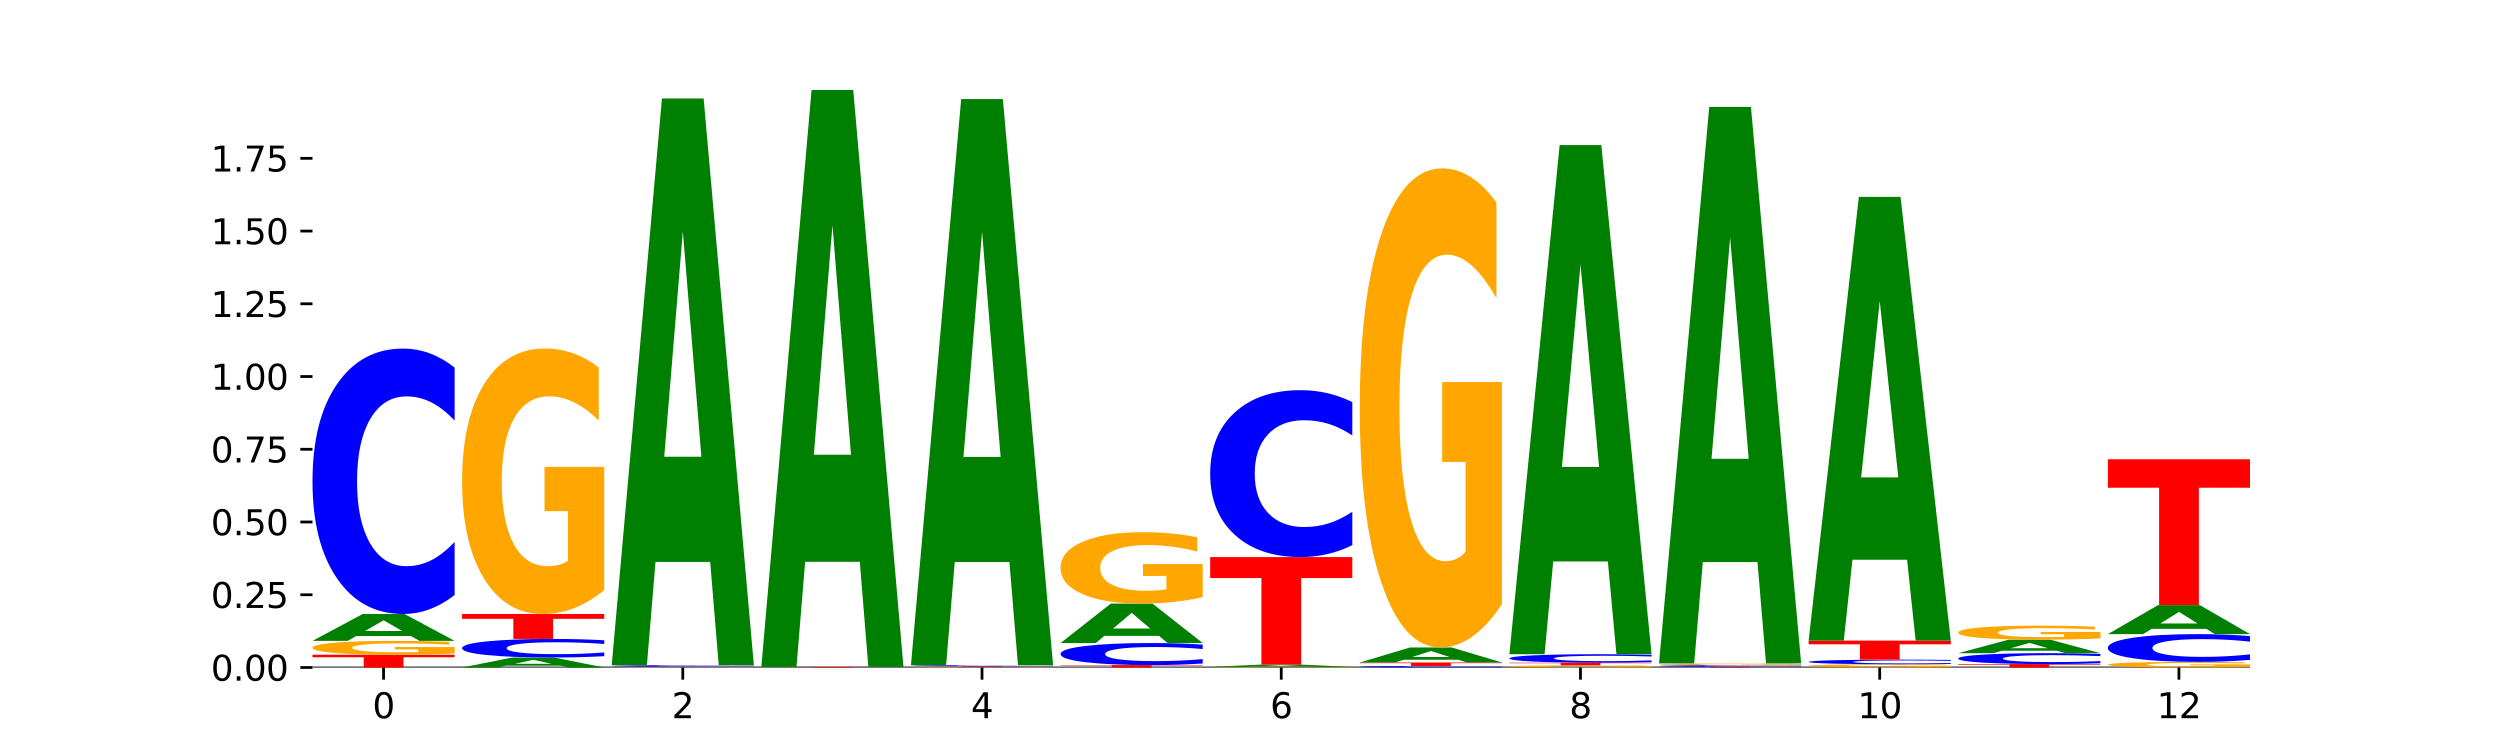 <?xml version="1.0" encoding="utf-8" standalone="no"?>
<!DOCTYPE svg PUBLIC "-//W3C//DTD SVG 1.1//EN"
  "http://www.w3.org/Graphics/SVG/1.1/DTD/svg11.dtd">
<svg xmlns:xlink="http://www.w3.org/1999/xlink" width="720pt" height="216pt" viewBox="0 0 720 216" xmlns="http://www.w3.org/2000/svg" version="1.1">
 <defs>
  <style type="text/css">*{stroke-linejoin: round; stroke-linecap: butt}</style>
 </defs>
 <g id="figure_1">
  <g id="patch_1">
   <path d="M 0 216 
L 720 216 
L 720 0 
L 0 0 
z
" style="fill: #ffffff"/>
  </g>
  <g id="axes_1">
   <g id="patch_2">
    <path d="M 90 192.24 
L 648 192.24 
L 648 25.92 
L 90 25.92 
z
" style="fill: #ffffff"/>
   </g>
   <g id="line2d_1">
    <path d="M 90 192.24 
L 648 192.24 
" clip-path="url(#p48b03aeaa0)" style="fill: none; stroke: #000000; stroke-width: 0.5; stroke-linecap: square"/>
   </g>
   <g id="patch_3">
    <path d="M 90 188.566 
L 130.934 188.566 
L 130.934 189.283 
L 116.208 189.283 
L 116.208 192.24 
L 104.755 192.24 
L 104.755 189.283 
L 90 189.283 
L 90 188.566 
z
" clip-path="url(#p48b03aeaa0)" style="fill: #ff0000"/>
   </g>
   <g id="patch_4">
    <path d="M 130.934 188.205 
Q 126.806 188.386 122.366 188.476 
Q 117.926 188.566 113.192 188.566 
Q 102.495 188.566 96.247 188.028 
Q 90 187.491 90 186.571 
Q 90 185.64 96.358 185.107 
Q 102.724 184.573 113.797 184.573 
Q 118.063 184.573 121.971 184.646 
Q 125.889 184.717 129.356 184.859 
L 129.356 185.655 
Q 125.779 185.473 122.237 185.383 
Q 118.696 185.292 115.137 185.292 
Q 108.55 185.292 104.981 185.624 
Q 101.412 185.955 101.412 186.571 
Q 101.412 187.181 104.853 187.515 
Q 108.293 187.847 114.623 187.847 
Q 116.348 187.847 117.825 187.828 
Q 119.302 187.808 120.476 187.767 
L 120.476 187.02 
L 113.733 187.02 
L 113.733 186.354 
L 130.934 186.354 
L 130.934 188.205 
z
" clip-path="url(#p48b03aeaa0)" style="fill: #ffa600"/>
   </g>
   <g id="patch_5">
    <path d="M 118.355 183.162 
L 102.613 183.162 
L 100.127 184.573 
L 90 184.573 
L 104.462 176.826 
L 116.472 176.826 
L 130.934 184.573 
L 120.816 184.573 
L 118.355 183.162 
z
M 105.123 181.724 
L 115.819 181.724 
L 110.48 178.642 
L 105.123 181.724 
z
" clip-path="url(#p48b03aeaa0)" style="fill: #008000"/>
   </g>
   <g id="patch_6">
    <path d="M 130.934 171.348 
Q 127.51 174.063 123.808 175.437 
Q 120.105 176.826 116.073 176.826 
Q 104.047 176.826 97.024 166.532 
Q 90 156.238 90 138.635 
Q 90 120.968 97.024 110.689 
Q 104.047 100.396 116.073 100.396 
Q 120.105 100.396 123.808 101.785 
Q 127.51 103.158 130.934 105.874 
L 130.934 121.11 
Q 127.479 117.51 124.127 115.836 
Q 120.776 114.163 117.073 114.163 
Q 110.431 114.163 106.625 120.683 
Q 102.83 127.188 102.83 138.635 
Q 102.83 150.034 106.625 156.554 
Q 110.431 163.059 117.073 163.059 
Q 120.776 163.059 124.127 161.385 
Q 127.479 159.696 130.934 156.096 
L 130.934 171.348 
z
" clip-path="url(#p48b03aeaa0)" style="fill: #0000ff"/>
   </g>
   <g id="patch_7">
    <path d="M 161.444 191.716 
L 145.701 191.716 
L 143.216 192.24 
L 133.089 192.24 
L 147.551 189.364 
L 159.561 189.364 
L 174.023 192.24 
L 163.905 192.24 
L 161.444 191.716 
z
M 148.212 191.182 
L 158.908 191.182 
L 153.569 190.038 
L 148.212 191.182 
z
" clip-path="url(#p48b03aeaa0)" style="fill: #008000"/>
   </g>
   <g id="patch_8">
    <path d="M 174.023 188.98 
Q 170.599 189.171 166.897 189.267 
Q 163.194 189.364 159.161 189.364 
Q 147.136 189.364 140.112 188.643 
Q 133.089 187.922 133.089 186.69 
Q 133.089 185.452 140.112 184.733 
Q 147.136 184.012 159.161 184.012 
Q 163.194 184.012 166.897 184.109 
Q 170.599 184.205 174.023 184.395 
L 174.023 185.462 
Q 170.568 185.21 167.216 185.093 
Q 163.864 184.976 160.162 184.976 
Q 153.52 184.976 149.714 185.432 
Q 145.919 185.888 145.919 186.69 
Q 145.919 187.488 149.714 187.944 
Q 153.52 188.4 160.162 188.4 
Q 163.864 188.4 167.216 188.283 
Q 170.568 188.165 174.023 187.912 
L 174.023 188.98 
z
" clip-path="url(#p48b03aeaa0)" style="fill: #0000ff"/>
   </g>
   <g id="patch_9">
    <path d="M 133.089 176.822 
L 174.023 176.822 
L 174.023 178.224 
L 159.296 178.224 
L 159.296 184.012 
L 147.844 184.012 
L 147.844 178.224 
L 133.089 178.224 
L 133.089 176.822 
z
" clip-path="url(#p48b03aeaa0)" style="fill: #ff0000"/>
   </g>
   <g id="patch_10">
    <path d="M 174.023 169.905 
Q 169.895 173.363 165.455 175.101 
Q 161.014 176.822 156.281 176.822 
Q 145.584 176.822 139.336 166.525 
Q 133.089 156.229 133.089 138.62 
Q 133.089 120.806 139.446 110.588 
Q 145.813 100.371 156.886 100.371 
Q 161.152 100.371 165.06 101.76 
Q 168.977 103.134 172.445 105.851 
L 172.445 121.09 
Q 168.867 117.6 165.326 115.879 
Q 161.785 114.142 158.226 114.142 
Q 151.639 114.142 148.07 120.49 
Q 144.501 126.823 144.501 138.62 
Q 144.501 150.306 147.941 156.687 
Q 151.382 163.051 157.712 163.051 
Q 159.437 163.051 160.914 162.688 
Q 162.391 162.309 163.565 161.519 
L 163.565 147.211 
L 156.822 147.211 
L 156.822 134.467 
L 174.023 134.467 
L 174.023 169.905 
z
" clip-path="url(#p48b03aeaa0)" style="fill: #ffa600"/>
   </g>
   <g id="patch_11">
    <path d="M 217.112 192.225 
Q 212.984 192.232 208.543 192.236 
Q 204.103 192.24 199.369 192.24 
Q 188.673 192.24 182.425 192.217 
Q 176.178 192.194 176.178 192.155 
Q 176.178 192.115 182.535 192.092 
Q 188.902 192.069 199.975 192.069 
Q 204.241 192.069 208.149 192.073 
Q 212.066 192.076 215.534 192.082 
L 215.534 192.116 
Q 211.956 192.108 208.415 192.104 
Q 204.874 192.1 201.314 192.1 
Q 194.727 192.1 191.159 192.114 
Q 187.59 192.128 187.59 192.155 
Q 187.59 192.181 191.03 192.195 
Q 194.471 192.209 200.801 192.209 
Q 202.525 192.209 204.002 192.208 
Q 205.479 192.208 206.654 192.206 
L 206.654 192.174 
L 199.911 192.174 
L 199.911 192.145 
L 217.112 192.145 
L 217.112 192.225 
z
" clip-path="url(#p48b03aeaa0)" style="fill: #ffa600"/>
   </g>
   <g id="patch_12">
    <path d="M 217.112 192.033 
Q 213.688 192.051 209.985 192.06 
Q 206.283 192.069 202.25 192.069 
Q 190.225 192.069 183.201 192.001 
Q 176.178 191.932 176.178 191.814 
Q 176.178 191.696 183.201 191.627 
Q 190.225 191.558 202.25 191.558 
Q 206.283 191.558 209.985 191.567 
Q 213.688 191.576 217.112 191.594 
L 217.112 191.696 
Q 213.657 191.672 210.305 191.661 
Q 206.953 191.65 203.251 191.65 
Q 196.609 191.65 192.803 191.694 
Q 189.008 191.737 189.008 191.814 
Q 189.008 191.89 192.803 191.934 
Q 196.609 191.977 203.251 191.977 
Q 206.953 191.977 210.305 191.966 
Q 213.657 191.955 217.112 191.931 
L 217.112 192.033 
z
" clip-path="url(#p48b03aeaa0)" style="fill: #0000ff"/>
   </g>
   <g id="patch_13">
    <path d="M 204.533 161.829 
L 188.79 161.829 
L 186.304 191.558 
L 176.178 191.558 
L 190.64 28.366 
L 202.65 28.366 
L 217.112 191.558 
L 206.993 191.558 
L 204.533 161.829 
z
M 191.301 131.541 
L 201.997 131.541 
L 196.657 66.629 
L 191.301 131.541 
z
" clip-path="url(#p48b03aeaa0)" style="fill: #008000"/>
   </g>
   <g id="patch_14">
    <path d="M 219.266 192.066 
L 260.201 192.066 
L 260.201 192.1 
L 245.474 192.1 
L 245.474 192.24 
L 234.022 192.24 
L 234.022 192.1 
L 219.266 192.1 
L 219.266 192.066 
z
" clip-path="url(#p48b03aeaa0)" style="fill: #ff0000"/>
   </g>
   <g id="patch_15">
    <path d="M 247.622 161.8 
L 231.879 161.8 
L 229.393 192.066 
L 219.266 192.066 
L 233.729 25.92 
L 245.739 25.92 
L 260.201 192.066 
L 250.082 192.066 
L 247.622 161.8 
z
M 234.39 130.963 
L 245.086 130.963 
L 239.746 64.875 
L 234.39 130.963 
z
" clip-path="url(#p48b03aeaa0)" style="fill: #008000"/>
   </g>
   <g id="patch_16">
    <path d="M 303.29 192.225 
Q 299.161 192.232 294.721 192.236 
Q 290.281 192.24 285.547 192.24 
Q 274.85 192.24 268.603 192.217 
Q 262.355 192.194 262.355 192.155 
Q 262.355 192.115 268.713 192.092 
Q 275.08 192.07 286.153 192.07 
Q 290.418 192.07 294.327 192.073 
Q 298.244 192.076 301.712 192.082 
L 301.712 192.116 
Q 298.134 192.108 294.593 192.104 
Q 291.051 192.1 287.492 192.1 
Q 280.905 192.1 277.336 192.114 
Q 273.768 192.129 273.768 192.155 
Q 273.768 192.181 277.208 192.195 
Q 280.648 192.209 286.978 192.209 
Q 288.703 192.209 290.18 192.208 
Q 291.657 192.208 292.831 192.206 
L 292.831 192.174 
L 286.088 192.174 
L 286.088 192.146 
L 303.29 192.146 
L 303.29 192.225 
z
" clip-path="url(#p48b03aeaa0)" style="fill: #ffa600"/>
   </g>
   <g id="patch_17">
    <path d="M 262.355 191.899 
L 303.29 191.899 
L 303.29 191.932 
L 288.563 191.932 
L 288.563 192.07 
L 277.111 192.07 
L 277.111 191.932 
L 262.355 191.932 
L 262.355 191.899 
z
" clip-path="url(#p48b03aeaa0)" style="fill: #ff0000"/>
   </g>
   <g id="patch_18">
    <path d="M 303.29 191.875 
Q 299.865 191.887 296.163 191.893 
Q 292.46 191.899 288.428 191.899 
Q 276.402 191.899 269.379 191.853 
Q 262.355 191.807 262.355 191.729 
Q 262.355 191.65 269.379 191.604 
Q 276.402 191.558 288.428 191.558 
Q 292.46 191.558 296.163 191.565 
Q 299.865 191.571 303.29 191.583 
L 303.29 191.651 
Q 299.835 191.635 296.483 191.627 
Q 293.131 191.62 289.428 191.62 
Q 282.786 191.62 278.981 191.649 
Q 275.185 191.678 275.185 191.729 
Q 275.185 191.78 278.981 191.809 
Q 282.786 191.838 289.428 191.838 
Q 293.131 191.838 296.483 191.83 
Q 299.835 191.823 303.29 191.807 
L 303.29 191.875 
z
" clip-path="url(#p48b03aeaa0)" style="fill: #0000ff"/>
   </g>
   <g id="patch_19">
    <path d="M 290.71 161.859 
L 274.968 161.859 
L 272.482 191.558 
L 262.355 191.558 
L 276.817 28.528 
L 288.827 28.528 
L 303.29 191.558 
L 293.171 191.558 
L 290.71 161.859 
z
M 277.479 131.601 
L 288.175 131.601 
L 282.835 66.752 
L 277.479 131.601 
z
" clip-path="url(#p48b03aeaa0)" style="fill: #008000"/>
   </g>
   <g id="patch_20">
    <path d="M 305.444 191.548 
L 346.378 191.548 
L 346.378 191.683 
L 331.652 191.683 
L 331.652 192.24 
L 320.199 192.24 
L 320.199 191.683 
L 305.444 191.683 
L 305.444 191.548 
z
" clip-path="url(#p48b03aeaa0)" style="fill: #ff0000"/>
   </g>
   <g id="patch_21">
    <path d="M 346.378 191.093 
Q 342.954 191.318 339.252 191.432 
Q 335.549 191.548 331.517 191.548 
Q 319.491 191.548 312.468 190.692 
Q 305.444 189.837 305.444 188.374 
Q 305.444 186.906 312.468 186.052 
Q 319.491 185.196 331.517 185.196 
Q 335.549 185.196 339.252 185.312 
Q 342.954 185.426 346.378 185.652 
L 346.378 186.918 
Q 342.923 186.619 339.571 186.479 
Q 336.22 186.34 332.517 186.34 
Q 325.875 186.34 322.069 186.882 
Q 318.274 187.423 318.274 188.374 
Q 318.274 189.321 322.069 189.863 
Q 325.875 190.404 332.517 190.404 
Q 336.22 190.404 339.571 190.265 
Q 342.923 190.124 346.378 189.825 
L 346.378 191.093 
z
" clip-path="url(#p48b03aeaa0)" style="fill: #0000ff"/>
   </g>
   <g id="patch_22">
    <path d="M 333.799 183.127 
L 318.057 183.127 
L 315.571 185.196 
L 305.444 185.196 
L 319.906 173.837 
L 331.916 173.837 
L 346.378 185.196 
L 336.26 185.196 
L 333.799 183.127 
z
M 320.567 181.019 
L 331.263 181.019 
L 325.924 176.5 
L 320.567 181.019 
z
" clip-path="url(#p48b03aeaa0)" style="fill: #008000"/>
   </g>
   <g id="patch_23">
    <path d="M 346.378 171.976 
Q 342.25 172.907 337.81 173.374 
Q 333.37 173.837 328.636 173.837 
Q 317.939 173.837 311.692 171.068 
Q 305.444 168.298 305.444 163.563 
Q 305.444 158.772 311.802 156.024 
Q 318.168 153.276 329.241 153.276 
Q 333.507 153.276 337.415 153.649 
Q 341.333 154.019 344.8 154.749 
L 344.8 158.848 
Q 341.223 157.909 337.681 157.446 
Q 334.14 156.979 330.581 156.979 
Q 323.994 156.979 320.425 158.687 
Q 316.856 160.39 316.856 163.563 
Q 316.856 166.706 320.297 168.421 
Q 323.737 170.133 330.067 170.133 
Q 331.792 170.133 333.269 170.035 
Q 334.746 169.934 335.92 169.721 
L 335.92 165.873 
L 329.177 165.873 
L 329.177 162.446 
L 346.378 162.446 
L 346.378 171.976 
z
" clip-path="url(#p48b03aeaa0)" style="fill: #ffa600"/>
   </g>
   <g id="patch_24">
    <path d="M 389.467 192.225 
Q 385.339 192.233 380.899 192.236 
Q 376.458 192.24 371.725 192.24 
Q 361.028 192.24 354.78 192.218 
Q 348.533 192.196 348.533 192.157 
Q 348.533 192.119 354.89 192.097 
Q 361.257 192.075 372.33 192.075 
Q 376.596 192.075 380.504 192.078 
Q 384.421 192.081 387.889 192.087 
L 387.889 192.12 
Q 384.311 192.112 380.77 192.108 
Q 377.229 192.105 373.67 192.105 
Q 367.083 192.105 363.514 192.118 
Q 359.945 192.132 359.945 192.157 
Q 359.945 192.183 363.386 192.196 
Q 366.826 192.21 373.156 192.21 
Q 374.881 192.21 376.358 192.209 
Q 377.835 192.209 379.009 192.207 
L 379.009 192.176 
L 372.266 192.176 
L 372.266 192.148 
L 389.467 192.148 
L 389.467 192.225 
z
" clip-path="url(#p48b03aeaa0)" style="fill: #ffa600"/>
   </g>
   <g id="patch_25">
    <path d="M 376.888 191.954 
L 361.145 191.954 
L 358.66 192.075 
L 348.533 192.075 
L 362.995 191.414 
L 375.005 191.414 
L 389.467 192.075 
L 379.349 192.075 
L 376.888 191.954 
z
M 363.656 191.832 
L 374.352 191.832 
L 369.013 191.569 
L 363.656 191.832 
z
" clip-path="url(#p48b03aeaa0)" style="fill: #008000"/>
   </g>
   <g id="patch_26">
    <path d="M 348.533 160.441 
L 389.467 160.441 
L 389.467 166.482 
L 374.74 166.482 
L 374.74 191.414 
L 363.288 191.414 
L 363.288 166.482 
L 348.533 166.482 
L 348.533 160.441 
z
" clip-path="url(#p48b03aeaa0)" style="fill: #ff0000"/>
   </g>
   <g id="patch_27">
    <path d="M 389.467 156.995 
Q 386.043 158.703 382.341 159.567 
Q 378.638 160.441 374.605 160.441 
Q 362.58 160.441 355.556 153.967 
Q 348.533 147.492 348.533 136.421 
Q 348.533 125.309 355.556 118.845 
Q 362.58 112.37 374.605 112.37 
Q 378.638 112.37 382.341 113.244 
Q 386.043 114.108 389.467 115.816 
L 389.467 125.398 
Q 386.012 123.134 382.66 122.082 
Q 379.308 121.029 375.606 121.029 
Q 368.964 121.029 365.158 125.13 
Q 361.363 129.221 361.363 136.421 
Q 361.363 143.59 365.158 147.691 
Q 368.964 151.782 375.606 151.782 
Q 379.308 151.782 382.66 150.729 
Q 386.012 149.667 389.467 147.403 
L 389.467 156.995 
z
" clip-path="url(#p48b03aeaa0)" style="fill: #0000ff"/>
   </g>
   <g id="patch_28">
    <path d="M 432.556 192.209 
Q 429.132 192.224 425.429 192.232 
Q 421.727 192.24 417.694 192.24 
Q 405.669 192.24 398.645 192.182 
Q 391.622 192.123 391.622 192.024 
Q 391.622 191.924 398.645 191.866 
Q 405.669 191.807 417.694 191.807 
Q 421.727 191.807 425.429 191.815 
Q 429.132 191.823 432.556 191.838 
L 432.556 191.925 
Q 429.101 191.904 425.749 191.895 
Q 422.397 191.885 418.695 191.885 
Q 412.053 191.885 408.247 191.922 
Q 404.452 191.959 404.452 192.024 
Q 404.452 192.088 408.247 192.125 
Q 412.053 192.162 418.695 192.162 
Q 422.397 192.162 425.749 192.153 
Q 429.101 192.143 432.556 192.123 
L 432.556 192.209 
z
" clip-path="url(#p48b03aeaa0)" style="fill: #0000ff"/>
   </g>
   <g id="patch_29">
    <path d="M 391.622 190.798 
L 432.556 190.798 
L 432.556 190.995 
L 417.829 190.995 
L 417.829 191.807 
L 406.377 191.807 
L 406.377 190.995 
L 391.622 190.995 
L 391.622 190.798 
z
" clip-path="url(#p48b03aeaa0)" style="fill: #ff0000"/>
   </g>
   <g id="patch_30">
    <path d="M 419.977 190.01 
L 404.234 190.01 
L 401.749 190.798 
L 391.622 190.798 
L 406.084 186.473 
L 418.094 186.473 
L 432.556 190.798 
L 422.437 190.798 
L 419.977 190.01 
z
M 406.745 189.207 
L 417.441 189.207 
L 412.101 187.487 
L 406.745 189.207 
z
" clip-path="url(#p48b03aeaa0)" style="fill: #008000"/>
   </g>
   <g id="patch_31">
    <path d="M 432.556 173.989 
Q 428.428 180.231 423.987 183.366 
Q 419.547 186.473 414.813 186.473 
Q 404.117 186.473 397.869 167.889 
Q 391.622 149.306 391.622 117.526 
Q 391.622 85.375 397.979 66.934 
Q 404.346 48.493 415.419 48.493 
Q 419.685 48.493 423.593 51.001 
Q 427.51 53.481 430.978 58.383 
L 430.978 85.888 
Q 427.4 79.589 423.859 76.482 
Q 420.318 73.347 416.758 73.347 
Q 410.171 73.347 406.603 84.805 
Q 403.034 96.234 403.034 117.526 
Q 403.034 138.617 406.474 150.132 
Q 409.915 161.619 416.245 161.619 
Q 417.969 161.619 419.446 160.963 
Q 420.923 160.279 422.098 158.854 
L 422.098 133.031 
L 415.355 133.031 
L 415.355 110.03 
L 432.556 110.03 
L 432.556 173.989 
z
" clip-path="url(#p48b03aeaa0)" style="fill: #ffa600"/>
   </g>
   <g id="patch_32">
    <path d="M 475.645 192.185 
Q 471.516 192.212 467.076 192.226 
Q 462.636 192.24 457.902 192.24 
Q 447.205 192.24 440.958 192.157 
Q 434.71 192.075 434.71 191.934 
Q 434.71 191.791 441.068 191.709 
Q 447.435 191.627 458.508 191.627 
Q 462.774 191.627 466.682 191.638 
Q 470.599 191.649 474.067 191.671 
L 474.067 191.793 
Q 470.489 191.765 466.948 191.751 
Q 463.407 191.738 459.847 191.738 
Q 453.26 191.738 449.692 191.788 
Q 446.123 191.839 446.123 191.934 
Q 446.123 192.027 449.563 192.079 
Q 453.003 192.13 459.333 192.13 
Q 461.058 192.13 462.535 192.127 
Q 464.012 192.124 465.186 192.117 
L 465.186 192.003 
L 458.444 192.003 
L 458.444 191.9 
L 475.645 191.9 
L 475.645 192.185 
z
" clip-path="url(#p48b03aeaa0)" style="fill: #ffa600"/>
   </g>
   <g id="patch_33">
    <path d="M 434.71 190.861 
L 475.645 190.861 
L 475.645 191.01 
L 460.918 191.01 
L 460.918 191.627 
L 449.466 191.627 
L 449.466 191.01 
L 434.71 191.01 
L 434.71 190.861 
z
" clip-path="url(#p48b03aeaa0)" style="fill: #ff0000"/>
   </g>
   <g id="patch_34">
    <path d="M 475.645 190.685 
Q 472.221 190.772 468.518 190.817 
Q 464.816 190.861 460.783 190.861 
Q 448.757 190.861 441.734 190.531 
Q 434.71 190.201 434.71 189.636 
Q 434.71 189.069 441.734 188.74 
Q 448.757 188.41 460.783 188.41 
Q 464.816 188.41 468.518 188.454 
Q 472.221 188.498 475.645 188.585 
L 475.645 189.074 
Q 472.19 188.959 468.838 188.905 
Q 465.486 188.851 461.783 188.851 
Q 455.142 188.851 451.336 189.06 
Q 447.54 189.269 447.54 189.636 
Q 447.54 190.002 451.336 190.211 
Q 455.142 190.42 461.783 190.42 
Q 465.486 190.42 468.838 190.366 
Q 472.19 190.312 475.645 190.196 
L 475.645 190.685 
z
" clip-path="url(#p48b03aeaa0)" style="fill: #0000ff"/>
   </g>
   <g id="patch_35">
    <path d="M 463.066 161.699 
L 447.323 161.699 
L 444.837 188.41 
L 434.71 188.41 
L 449.173 41.784 
L 461.183 41.784 
L 475.645 188.41 
L 465.526 188.41 
L 463.066 161.699 
z
M 449.834 134.486 
L 460.53 134.486 
L 455.19 76.162 
L 449.834 134.486 
z
" clip-path="url(#p48b03aeaa0)" style="fill: #008000"/>
   </g>
   <g id="patch_36">
    <path d="M 477.799 192.073 
L 518.734 192.073 
L 518.734 192.105 
L 504.007 192.105 
L 504.007 192.24 
L 492.555 192.24 
L 492.555 192.105 
L 477.799 192.105 
L 477.799 192.073 
z
" clip-path="url(#p48b03aeaa0)" style="fill: #ff0000"/>
   </g>
   <g id="patch_37">
    <path d="M 518.734 192.037 
Q 515.31 192.054 511.607 192.063 
Q 507.904 192.073 503.872 192.073 
Q 491.846 192.073 484.823 192.005 
Q 477.799 191.937 477.799 191.822 
Q 477.799 191.705 484.823 191.638 
Q 491.846 191.57 503.872 191.57 
Q 507.904 191.57 511.607 191.579 
Q 515.31 191.588 518.734 191.606 
L 518.734 191.706 
Q 515.279 191.683 511.927 191.672 
Q 508.575 191.661 504.872 191.661 
Q 498.23 191.661 494.425 191.704 
Q 490.629 191.746 490.629 191.822 
Q 490.629 191.896 494.425 191.939 
Q 498.23 191.982 504.872 191.982 
Q 508.575 191.982 511.927 191.971 
Q 515.279 191.96 518.734 191.936 
L 518.734 192.037 
z
" clip-path="url(#p48b03aeaa0)" style="fill: #0000ff"/>
   </g>
   <g id="patch_38">
    <path d="M 518.734 191.525 
Q 514.605 191.547 510.165 191.559 
Q 505.725 191.57 500.991 191.57 
Q 490.294 191.57 484.047 191.503 
Q 477.799 191.435 477.799 191.319 
Q 477.799 191.202 484.157 191.135 
Q 490.524 191.068 501.597 191.068 
Q 505.862 191.068 509.771 191.077 
Q 513.688 191.086 517.156 191.104 
L 517.156 191.204 
Q 513.578 191.181 510.037 191.17 
Q 506.495 191.158 502.936 191.158 
Q 496.349 191.158 492.78 191.2 
Q 489.212 191.242 489.212 191.319 
Q 489.212 191.396 492.652 191.438 
Q 496.092 191.48 502.422 191.48 
Q 504.147 191.48 505.624 191.477 
Q 507.101 191.475 508.275 191.47 
L 508.275 191.376 
L 501.532 191.376 
L 501.532 191.292 
L 518.734 191.292 
L 518.734 191.525 
z
" clip-path="url(#p48b03aeaa0)" style="fill: #ffa600"/>
   </g>
   <g id="patch_39">
    <path d="M 506.154 161.871 
L 490.412 161.871 
L 487.926 191.068 
L 477.799 191.068 
L 492.261 30.797 
L 504.271 30.797 
L 518.734 191.068 
L 508.615 191.068 
L 506.154 161.871 
z
M 492.923 132.126 
L 503.619 132.126 
L 498.279 68.375 
L 492.923 132.126 
z
" clip-path="url(#p48b03aeaa0)" style="fill: #008000"/>
   </g>
   <g id="patch_40">
    <path d="M 561.822 192.155 
Q 557.694 192.198 553.254 192.219 
Q 548.814 192.24 544.08 192.24 
Q 533.383 192.24 527.136 192.114 
Q 520.888 191.988 520.888 191.773 
Q 520.888 191.555 527.246 191.43 
Q 533.612 191.305 544.685 191.305 
Q 548.951 191.305 552.859 191.322 
Q 556.777 191.339 560.244 191.372 
L 560.244 191.559 
Q 556.667 191.516 553.125 191.495 
Q 549.584 191.474 546.025 191.474 
Q 539.438 191.474 535.869 191.551 
Q 532.3 191.629 532.3 191.773 
Q 532.3 191.916 535.741 191.994 
Q 539.181 192.072 545.511 192.072 
Q 547.236 192.072 548.713 192.067 
Q 550.19 192.063 551.364 192.053 
L 551.364 191.878 
L 544.621 191.878 
L 544.621 191.722 
L 561.822 191.722 
L 561.822 192.155 
z
" clip-path="url(#p48b03aeaa0)" style="fill: #ffa600"/>
   </g>
   <g id="patch_41">
    <path d="M 561.822 191.209 
Q 558.398 191.257 554.696 191.281 
Q 550.993 191.305 546.961 191.305 
Q 534.935 191.305 527.912 191.125 
Q 520.888 190.945 520.888 190.638 
Q 520.888 190.329 527.912 190.15 
Q 534.935 189.97 546.961 189.97 
Q 550.993 189.97 554.696 189.994 
Q 558.398 190.018 561.822 190.065 
L 561.822 190.332 
Q 558.367 190.269 555.015 190.24 
Q 551.664 190.21 547.961 190.21 
Q 541.319 190.21 537.513 190.324 
Q 533.718 190.438 533.718 190.638 
Q 533.718 190.837 537.513 190.951 
Q 541.319 191.065 547.961 191.065 
Q 551.664 191.065 555.015 191.035 
Q 558.367 191.006 561.822 190.943 
L 561.822 191.209 
z
" clip-path="url(#p48b03aeaa0)" style="fill: #0000ff"/>
   </g>
   <g id="patch_42">
    <path d="M 520.888 184.495 
L 561.822 184.495 
L 561.822 185.562 
L 547.096 185.562 
L 547.096 189.97 
L 535.643 189.97 
L 535.643 185.562 
L 520.888 185.562 
L 520.888 184.495 
z
" clip-path="url(#p48b03aeaa0)" style="fill: #ff0000"/>
   </g>
   <g id="patch_43">
    <path d="M 549.243 161.213 
L 533.501 161.213 
L 531.015 184.495 
L 520.888 184.495 
L 535.35 56.694 
L 547.36 56.694 
L 561.822 184.495 
L 551.704 184.495 
L 549.243 161.213 
z
M 536.011 137.494 
L 546.707 137.494 
L 541.368 86.659 
L 536.011 137.494 
z
" clip-path="url(#p48b03aeaa0)" style="fill: #008000"/>
   </g>
   <g id="patch_44">
    <path d="M 563.977 191.253 
L 604.911 191.253 
L 604.911 191.445 
L 590.184 191.445 
L 590.184 192.24 
L 578.732 192.24 
L 578.732 191.445 
L 563.977 191.445 
L 563.977 191.253 
z
" clip-path="url(#p48b03aeaa0)" style="fill: #ff0000"/>
   </g>
   <g id="patch_45">
    <path d="M 604.911 191.028 
Q 601.487 191.139 597.785 191.196 
Q 594.082 191.253 590.049 191.253 
Q 578.024 191.253 571 190.83 
Q 563.977 190.407 563.977 189.685 
Q 563.977 188.959 571 188.537 
Q 578.024 188.114 590.049 188.114 
Q 594.082 188.114 597.785 188.171 
Q 601.487 188.228 604.911 188.339 
L 604.911 188.965 
Q 601.456 188.817 598.104 188.748 
Q 594.752 188.68 591.05 188.68 
Q 584.408 188.68 580.602 188.948 
Q 576.807 189.215 576.807 189.685 
Q 576.807 190.153 580.602 190.42 
Q 584.408 190.688 591.05 190.688 
Q 594.752 190.688 598.104 190.619 
Q 601.456 190.549 604.911 190.402 
L 604.911 191.028 
z
" clip-path="url(#p48b03aeaa0)" style="fill: #0000ff"/>
   </g>
   <g id="patch_46">
    <path d="M 592.332 187.407 
L 576.589 187.407 
L 574.104 188.114 
L 563.977 188.114 
L 578.439 184.232 
L 590.449 184.232 
L 604.911 188.114 
L 594.793 188.114 
L 592.332 187.407 
z
M 579.1 186.686 
L 589.796 186.686 
L 584.457 185.142 
L 579.1 186.686 
z
" clip-path="url(#p48b03aeaa0)" style="fill: #008000"/>
   </g>
   <g id="patch_47">
    <path d="M 604.911 183.865 
Q 600.783 184.048 596.343 184.14 
Q 591.902 184.232 587.169 184.232 
Q 576.472 184.232 570.224 183.686 
Q 563.977 183.141 563.977 182.208 
Q 563.977 181.264 570.334 180.723 
Q 576.701 180.181 587.774 180.181 
Q 592.04 180.181 595.948 180.255 
Q 599.865 180.328 603.333 180.472 
L 603.333 181.279 
Q 599.755 181.094 596.214 181.003 
Q 592.673 180.911 589.114 180.911 
Q 582.527 180.911 578.958 181.247 
Q 575.389 181.583 575.389 182.208 
Q 575.389 182.827 578.83 183.165 
Q 582.27 183.502 588.6 183.502 
Q 590.325 183.502 591.802 183.483 
Q 593.279 183.463 594.453 183.421 
L 594.453 182.663 
L 587.71 182.663 
L 587.71 181.988 
L 604.911 181.988 
L 604.911 183.865 
z
" clip-path="url(#p48b03aeaa0)" style="fill: #ffa600"/>
   </g>
   <g id="patch_48">
    <path d="M 648 192.093 
Q 643.872 192.167 639.431 192.204 
Q 634.991 192.24 630.257 192.24 
Q 619.561 192.24 613.313 192.022 
Q 607.066 191.804 607.066 191.431 
Q 607.066 191.054 613.423 190.837 
Q 619.79 190.621 630.863 190.621 
Q 635.129 190.621 639.037 190.65 
Q 642.954 190.679 646.422 190.737 
L 646.422 191.06 
Q 642.844 190.986 639.303 190.949 
Q 635.762 190.912 632.202 190.912 
Q 625.615 190.912 622.047 191.047 
Q 618.478 191.181 618.478 191.431 
Q 618.478 191.678 621.918 191.814 
Q 625.359 191.948 631.689 191.948 
Q 633.413 191.948 634.89 191.941 
Q 636.367 191.933 637.542 191.916 
L 637.542 191.613 
L 630.799 191.613 
L 630.799 191.343 
L 648 191.343 
L 648 192.093 
z
" clip-path="url(#p48b03aeaa0)" style="fill: #ffa600"/>
   </g>
   <g id="patch_49">
    <path d="M 648 190.048 
Q 644.576 190.332 640.873 190.475 
Q 637.171 190.621 633.138 190.621 
Q 621.113 190.621 614.089 189.544 
Q 607.066 188.468 607.066 186.627 
Q 607.066 184.78 614.089 183.705 
Q 621.113 182.628 633.138 182.628 
Q 637.171 182.628 640.873 182.774 
Q 644.576 182.917 648 183.201 
L 648 184.794 
Q 644.545 184.418 641.193 184.243 
Q 637.841 184.068 634.139 184.068 
Q 627.497 184.068 623.691 184.75 
Q 619.896 185.43 619.896 186.627 
Q 619.896 187.819 623.691 188.501 
Q 627.497 189.181 634.139 189.181 
Q 637.841 189.181 641.193 189.006 
Q 644.545 188.829 648 188.453 
L 648 190.048 
z
" clip-path="url(#p48b03aeaa0)" style="fill: #0000ff"/>
   </g>
   <g id="patch_50">
    <path d="M 635.421 181.106 
L 619.678 181.106 
L 617.193 182.628 
L 607.066 182.628 
L 621.528 174.27 
L 633.538 174.27 
L 648 182.628 
L 637.881 182.628 
L 635.421 181.106 
z
M 622.189 179.555 
L 632.885 179.555 
L 627.545 176.23 
L 622.189 179.555 
z
" clip-path="url(#p48b03aeaa0)" style="fill: #008000"/>
   </g>
   <g id="patch_51">
    <path d="M 607.066 132.272 
L 648 132.272 
L 648 140.463 
L 633.273 140.463 
L 633.273 174.27 
L 621.821 174.27 
L 621.821 140.463 
L 607.066 140.463 
L 607.066 132.272 
z
" clip-path="url(#p48b03aeaa0)" style="fill: #ff0000"/>
   </g>
   <g id="matplotlib.axis_1">
    <g id="xtick_1">
     <g id="line2d_2">
      <defs>
       <path id="mcac87d6ba4" d="M 0 0 
L 0 3.5 
" style="stroke: #000000; stroke-width: 0.8"/>
      </defs>
      <g>
       <use xlink:href="#mcac87d6ba4" x="110.467" y="192.24" style="stroke: #000000; stroke-width: 0.8"/>
      </g>
     </g>
     <g id="text_1">
      <!-- 0 -->
      <g transform="translate(107.286 206.838) scale(0.1 -0.1)">
       <defs>
        <path id="DejaVuSans-30" d="M 2034 4250 
Q 1547 4250 1301 3770 
Q 1056 3291 1056 2328 
Q 1056 1369 1301 889 
Q 1547 409 2034 409 
Q 2525 409 2770 889 
Q 3016 1369 3016 2328 
Q 3016 3291 2770 3770 
Q 2525 4250 2034 4250 
z
M 2034 4750 
Q 2819 4750 3233 4129 
Q 3647 3509 3647 2328 
Q 3647 1150 3233 529 
Q 2819 -91 2034 -91 
Q 1250 -91 836 529 
Q 422 1150 422 2328 
Q 422 3509 836 4129 
Q 1250 4750 2034 4750 
z
" transform="scale(0.016)"/>
       </defs>
       <use xlink:href="#DejaVuSans-30"/>
      </g>
     </g>
    </g>
    <g id="xtick_2">
     <g id="line2d_3">
      <g>
       <use xlink:href="#mcac87d6ba4" x="196.645" y="192.24" style="stroke: #000000; stroke-width: 0.8"/>
      </g>
     </g>
     <g id="text_2">
      <!-- 2 -->
      <g transform="translate(193.464 206.838) scale(0.1 -0.1)">
       <defs>
        <path id="DejaVuSans-32" d="M 1228 531 
L 3431 531 
L 3431 0 
L 469 0 
L 469 531 
Q 828 903 1448 1529 
Q 2069 2156 2228 2338 
Q 2531 2678 2651 2914 
Q 2772 3150 2772 3378 
Q 2772 3750 2511 3984 
Q 2250 4219 1831 4219 
Q 1534 4219 1204 4116 
Q 875 4013 500 3803 
L 500 4441 
Q 881 4594 1212 4672 
Q 1544 4750 1819 4750 
Q 2544 4750 2975 4387 
Q 3406 4025 3406 3419 
Q 3406 3131 3298 2873 
Q 3191 2616 2906 2266 
Q 2828 2175 2409 1742 
Q 1991 1309 1228 531 
z
" transform="scale(0.016)"/>
       </defs>
       <use xlink:href="#DejaVuSans-32"/>
      </g>
     </g>
    </g>
    <g id="xtick_3">
     <g id="line2d_4">
      <g>
       <use xlink:href="#mcac87d6ba4" x="282.822" y="192.24" style="stroke: #000000; stroke-width: 0.8"/>
      </g>
     </g>
     <g id="text_3">
      <!-- 4 -->
      <g transform="translate(279.641 206.838) scale(0.1 -0.1)">
       <defs>
        <path id="DejaVuSans-34" d="M 2419 4116 
L 825 1625 
L 2419 1625 
L 2419 4116 
z
M 2253 4666 
L 3047 4666 
L 3047 1625 
L 3713 1625 
L 3713 1100 
L 3047 1100 
L 3047 0 
L 2419 0 
L 2419 1100 
L 313 1100 
L 313 1709 
L 2253 4666 
z
" transform="scale(0.016)"/>
       </defs>
       <use xlink:href="#DejaVuSans-34"/>
      </g>
     </g>
    </g>
    <g id="xtick_4">
     <g id="line2d_5">
      <g>
       <use xlink:href="#mcac87d6ba4" x="369" y="192.24" style="stroke: #000000; stroke-width: 0.8"/>
      </g>
     </g>
     <g id="text_4">
      <!-- 6 -->
      <g transform="translate(365.819 206.838) scale(0.1 -0.1)">
       <defs>
        <path id="DejaVuSans-36" d="M 2113 2584 
Q 1688 2584 1439 2293 
Q 1191 2003 1191 1497 
Q 1191 994 1439 701 
Q 1688 409 2113 409 
Q 2538 409 2786 701 
Q 3034 994 3034 1497 
Q 3034 2003 2786 2293 
Q 2538 2584 2113 2584 
z
M 3366 4563 
L 3366 3988 
Q 3128 4100 2886 4159 
Q 2644 4219 2406 4219 
Q 1781 4219 1451 3797 
Q 1122 3375 1075 2522 
Q 1259 2794 1537 2939 
Q 1816 3084 2150 3084 
Q 2853 3084 3261 2657 
Q 3669 2231 3669 1497 
Q 3669 778 3244 343 
Q 2819 -91 2113 -91 
Q 1303 -91 875 529 
Q 447 1150 447 2328 
Q 447 3434 972 4092 
Q 1497 4750 2381 4750 
Q 2619 4750 2861 4703 
Q 3103 4656 3366 4563 
z
" transform="scale(0.016)"/>
       </defs>
       <use xlink:href="#DejaVuSans-36"/>
      </g>
     </g>
    </g>
    <g id="xtick_5">
     <g id="line2d_6">
      <g>
       <use xlink:href="#mcac87d6ba4" x="455.178" y="192.24" style="stroke: #000000; stroke-width: 0.8"/>
      </g>
     </g>
     <g id="text_5">
      <!-- 8 -->
      <g transform="translate(451.996 206.838) scale(0.1 -0.1)">
       <defs>
        <path id="DejaVuSans-38" d="M 2034 2216 
Q 1584 2216 1326 1975 
Q 1069 1734 1069 1313 
Q 1069 891 1326 650 
Q 1584 409 2034 409 
Q 2484 409 2743 651 
Q 3003 894 3003 1313 
Q 3003 1734 2745 1975 
Q 2488 2216 2034 2216 
z
M 1403 2484 
Q 997 2584 770 2862 
Q 544 3141 544 3541 
Q 544 4100 942 4425 
Q 1341 4750 2034 4750 
Q 2731 4750 3128 4425 
Q 3525 4100 3525 3541 
Q 3525 3141 3298 2862 
Q 3072 2584 2669 2484 
Q 3125 2378 3379 2068 
Q 3634 1759 3634 1313 
Q 3634 634 3220 271 
Q 2806 -91 2034 -91 
Q 1263 -91 848 271 
Q 434 634 434 1313 
Q 434 1759 690 2068 
Q 947 2378 1403 2484 
z
M 1172 3481 
Q 1172 3119 1398 2916 
Q 1625 2713 2034 2713 
Q 2441 2713 2670 2916 
Q 2900 3119 2900 3481 
Q 2900 3844 2670 4047 
Q 2441 4250 2034 4250 
Q 1625 4250 1398 4047 
Q 1172 3844 1172 3481 
z
" transform="scale(0.016)"/>
       </defs>
       <use xlink:href="#DejaVuSans-38"/>
      </g>
     </g>
    </g>
    <g id="xtick_6">
     <g id="line2d_7">
      <g>
       <use xlink:href="#mcac87d6ba4" x="541.355" y="192.24" style="stroke: #000000; stroke-width: 0.8"/>
      </g>
     </g>
     <g id="text_6">
      <!-- 10 -->
      <g transform="translate(534.993 206.838) scale(0.1 -0.1)">
       <defs>
        <path id="DejaVuSans-31" d="M 794 531 
L 1825 531 
L 1825 4091 
L 703 3866 
L 703 4441 
L 1819 4666 
L 2450 4666 
L 2450 531 
L 3481 531 
L 3481 0 
L 794 0 
L 794 531 
z
" transform="scale(0.016)"/>
       </defs>
       <use xlink:href="#DejaVuSans-31"/>
       <use xlink:href="#DejaVuSans-30" x="63.623"/>
      </g>
     </g>
    </g>
    <g id="xtick_7">
     <g id="line2d_8">
      <g>
       <use xlink:href="#mcac87d6ba4" x="627.533" y="192.24" style="stroke: #000000; stroke-width: 0.8"/>
      </g>
     </g>
     <g id="text_7">
      <!-- 12 -->
      <g transform="translate(621.17 206.838) scale(0.1 -0.1)">
       <use xlink:href="#DejaVuSans-31"/>
       <use xlink:href="#DejaVuSans-32" x="63.623"/>
      </g>
     </g>
    </g>
   </g>
   <g id="matplotlib.axis_2">
    <g id="ytick_1">
     <g id="line2d_9">
      <defs>
       <path id="m8f6dac5ca6" d="M 0 0 
L -3.5 0 
" style="stroke: #000000; stroke-width: 0.8"/>
      </defs>
      <g>
       <use xlink:href="#m8f6dac5ca6" x="90" y="192.24" style="stroke: #000000; stroke-width: 0.8"/>
      </g>
     </g>
     <g id="text_8">
      <!-- 0.00 -->
      <g transform="translate(60.734 196.039) scale(0.1 -0.1)">
       <defs>
        <path id="DejaVuSans-2e" d="M 684 794 
L 1344 794 
L 1344 0 
L 684 0 
L 684 794 
z
" transform="scale(0.016)"/>
       </defs>
       <use xlink:href="#DejaVuSans-30"/>
       <use xlink:href="#DejaVuSans-2e" x="63.623"/>
       <use xlink:href="#DejaVuSans-30" x="95.41"/>
       <use xlink:href="#DejaVuSans-30" x="159.033"/>
      </g>
     </g>
    </g>
    <g id="ytick_2">
     <g id="line2d_10">
      <g>
       <use xlink:href="#m8f6dac5ca6" x="90" y="171.291" style="stroke: #000000; stroke-width: 0.8"/>
      </g>
     </g>
     <g id="text_9">
      <!-- 0.25 -->
      <g transform="translate(60.734 175.091) scale(0.1 -0.1)">
       <defs>
        <path id="DejaVuSans-35" d="M 691 4666 
L 3169 4666 
L 3169 4134 
L 1269 4134 
L 1269 2991 
Q 1406 3038 1543 3061 
Q 1681 3084 1819 3084 
Q 2600 3084 3056 2656 
Q 3513 2228 3513 1497 
Q 3513 744 3044 326 
Q 2575 -91 1722 -91 
Q 1428 -91 1123 -41 
Q 819 9 494 109 
L 494 744 
Q 775 591 1075 516 
Q 1375 441 1709 441 
Q 2250 441 2565 725 
Q 2881 1009 2881 1497 
Q 2881 1984 2565 2268 
Q 2250 2553 1709 2553 
Q 1456 2553 1204 2497 
Q 953 2441 691 2322 
L 691 4666 
z
" transform="scale(0.016)"/>
       </defs>
       <use xlink:href="#DejaVuSans-30"/>
       <use xlink:href="#DejaVuSans-2e" x="63.623"/>
       <use xlink:href="#DejaVuSans-32" x="95.41"/>
       <use xlink:href="#DejaVuSans-35" x="159.033"/>
      </g>
     </g>
    </g>
    <g id="ytick_3">
     <g id="line2d_11">
      <g>
       <use xlink:href="#m8f6dac5ca6" x="90" y="150.343" style="stroke: #000000; stroke-width: 0.8"/>
      </g>
     </g>
     <g id="text_10">
      <!-- 0.50 -->
      <g transform="translate(60.734 154.142) scale(0.1 -0.1)">
       <use xlink:href="#DejaVuSans-30"/>
       <use xlink:href="#DejaVuSans-2e" x="63.623"/>
       <use xlink:href="#DejaVuSans-35" x="95.41"/>
       <use xlink:href="#DejaVuSans-30" x="159.033"/>
      </g>
     </g>
    </g>
    <g id="ytick_4">
     <g id="line2d_12">
      <g>
       <use xlink:href="#m8f6dac5ca6" x="90" y="129.394" style="stroke: #000000; stroke-width: 0.8"/>
      </g>
     </g>
     <g id="text_11">
      <!-- 0.75 -->
      <g transform="translate(60.734 133.193) scale(0.1 -0.1)">
       <defs>
        <path id="DejaVuSans-37" d="M 525 4666 
L 3525 4666 
L 3525 4397 
L 1831 0 
L 1172 0 
L 2766 4134 
L 525 4134 
L 525 4666 
z
" transform="scale(0.016)"/>
       </defs>
       <use xlink:href="#DejaVuSans-30"/>
       <use xlink:href="#DejaVuSans-2e" x="63.623"/>
       <use xlink:href="#DejaVuSans-37" x="95.41"/>
       <use xlink:href="#DejaVuSans-35" x="159.033"/>
      </g>
     </g>
    </g>
    <g id="ytick_5">
     <g id="line2d_13">
      <g>
       <use xlink:href="#m8f6dac5ca6" x="90" y="108.445" style="stroke: #000000; stroke-width: 0.8"/>
      </g>
     </g>
     <g id="text_12">
      <!-- 1.00 -->
      <g transform="translate(60.734 112.244) scale(0.1 -0.1)">
       <use xlink:href="#DejaVuSans-31"/>
       <use xlink:href="#DejaVuSans-2e" x="63.623"/>
       <use xlink:href="#DejaVuSans-30" x="95.41"/>
       <use xlink:href="#DejaVuSans-30" x="159.033"/>
      </g>
     </g>
    </g>
    <g id="ytick_6">
     <g id="line2d_14">
      <g>
       <use xlink:href="#m8f6dac5ca6" x="90" y="87.497" style="stroke: #000000; stroke-width: 0.8"/>
      </g>
     </g>
     <g id="text_13">
      <!-- 1.25 -->
      <g transform="translate(60.734 91.296) scale(0.1 -0.1)">
       <use xlink:href="#DejaVuSans-31"/>
       <use xlink:href="#DejaVuSans-2e" x="63.623"/>
       <use xlink:href="#DejaVuSans-32" x="95.41"/>
       <use xlink:href="#DejaVuSans-35" x="159.033"/>
      </g>
     </g>
    </g>
    <g id="ytick_7">
     <g id="line2d_15">
      <g>
       <use xlink:href="#m8f6dac5ca6" x="90" y="66.548" style="stroke: #000000; stroke-width: 0.8"/>
      </g>
     </g>
     <g id="text_14">
      <!-- 1.50 -->
      <g transform="translate(60.734 70.347) scale(0.1 -0.1)">
       <use xlink:href="#DejaVuSans-31"/>
       <use xlink:href="#DejaVuSans-2e" x="63.623"/>
       <use xlink:href="#DejaVuSans-35" x="95.41"/>
       <use xlink:href="#DejaVuSans-30" x="159.033"/>
      </g>
     </g>
    </g>
    <g id="ytick_8">
     <g id="line2d_16">
      <g>
       <use xlink:href="#m8f6dac5ca6" x="90" y="45.599" style="stroke: #000000; stroke-width: 0.8"/>
      </g>
     </g>
     <g id="text_15">
      <!-- 1.75 -->
      <g transform="translate(60.734 49.398) scale(0.1 -0.1)">
       <use xlink:href="#DejaVuSans-31"/>
       <use xlink:href="#DejaVuSans-2e" x="63.623"/>
       <use xlink:href="#DejaVuSans-37" x="95.41"/>
       <use xlink:href="#DejaVuSans-35" x="159.033"/>
      </g>
     </g>
    </g>
   </g>
  </g>
 </g>
 <defs>
  <clipPath id="p48b03aeaa0">
   <rect x="90" y="25.92" width="558" height="166.32"/>
  </clipPath>
 </defs>
</svg>
